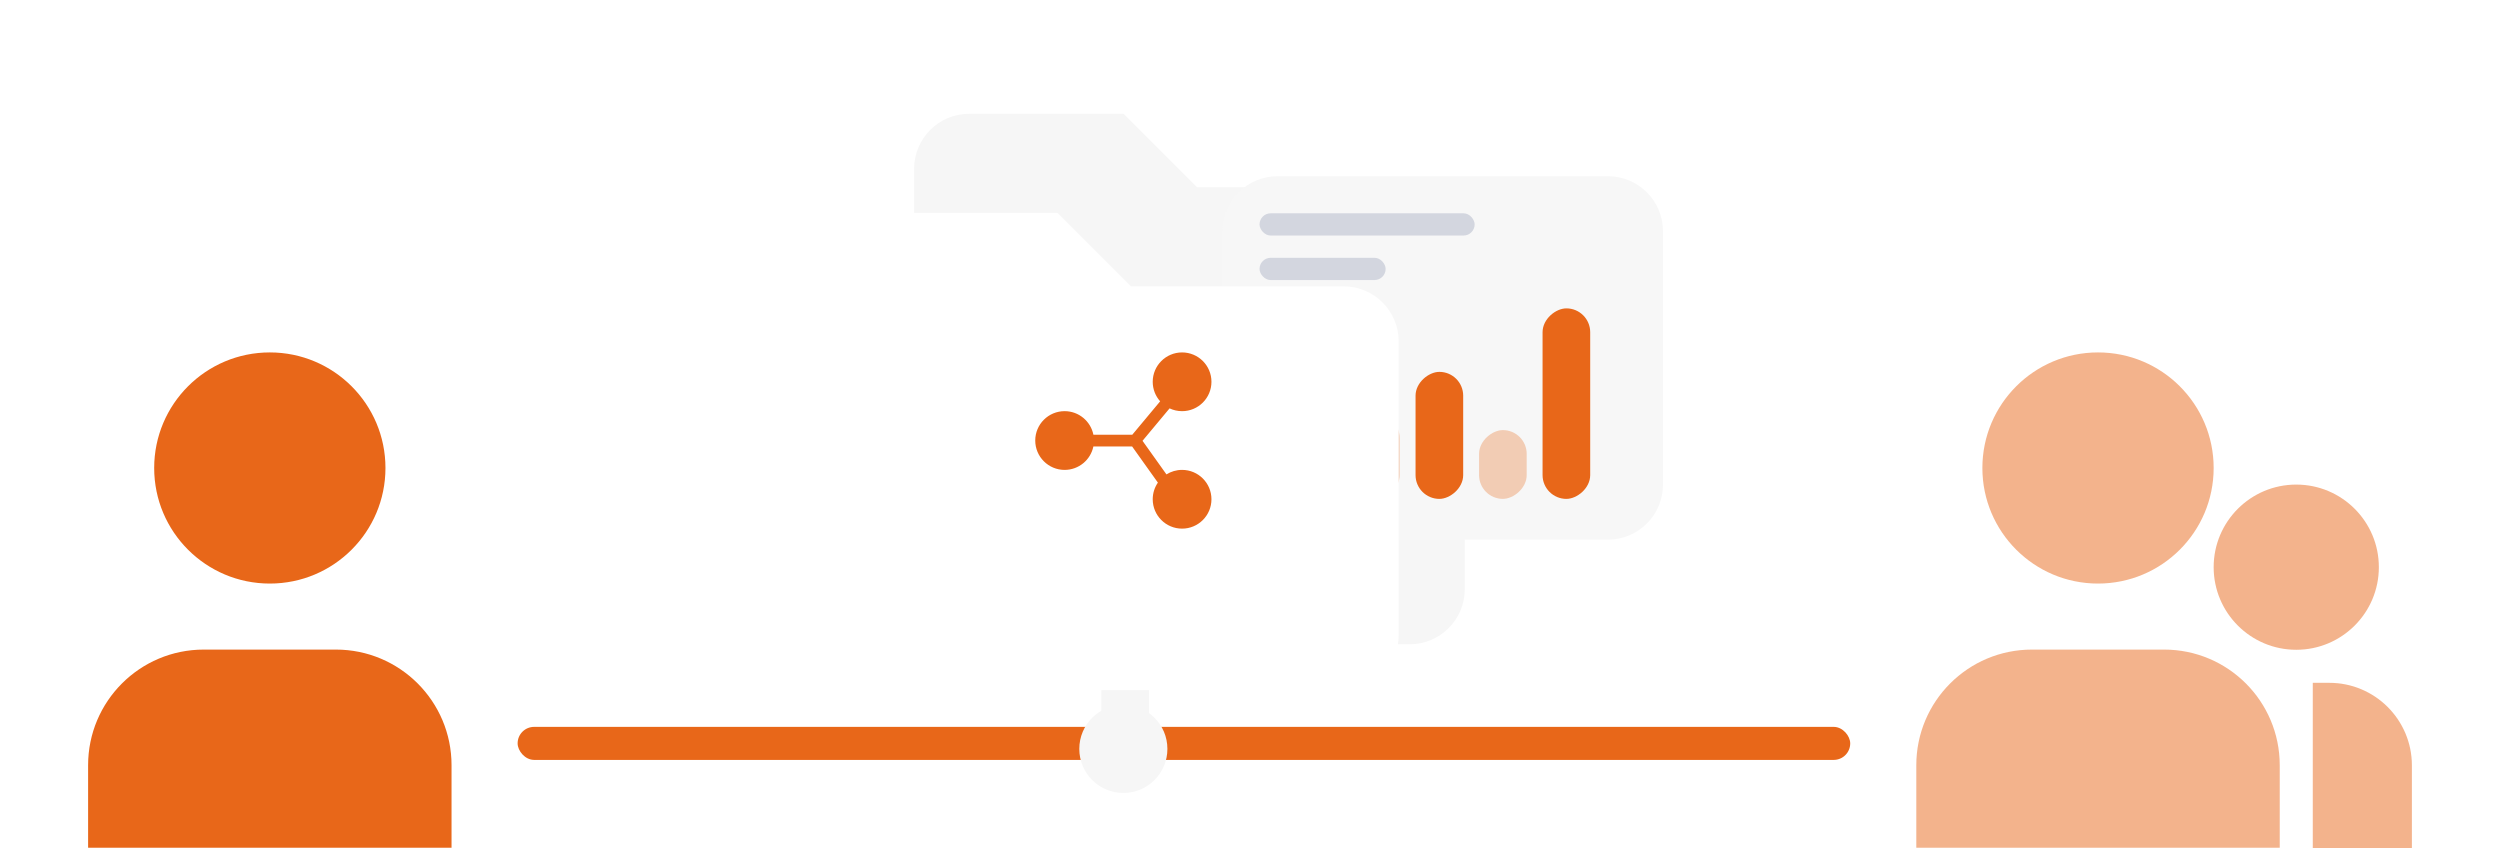 <svg width="227" height="77" viewBox="0 0 227 77" fill="none" xmlns="http://www.w3.org/2000/svg">
<g clip-path="url(#clip0_1471:299)">
<path d="M24.5 32C18.701 32 14 36.697 14 42.494C14 48.291 18.701 52.988 24.5 52.988C30.299 52.988 35 48.291 35 42.494C35 36.697 30.299 32 24.5 32Z" fill="#E86719"/>
<path d="M18.5 58.982C12.701 58.982 8 63.682 8 69.481V76.973H41V69.481C41 63.682 36.299 58.982 30.5 58.982H18.5Z" fill="#E86719"/>
<g opacity="0.5">
<path d="M190.5 32C184.701 32 180 36.697 180 42.494C180 48.291 184.701 52.988 190.5 52.988C196.299 52.988 201 48.291 201 42.494C201 36.697 196.299 32 190.5 32Z" fill="#E86719"/>
<path d="M184.5 58.982C178.701 58.982 174 63.682 174 69.481V76.973H207V69.481C207 63.682 202.299 58.982 196.5 58.982H184.5Z" fill="#E86719"/>
<path d="M211.5 62H210V77H219V69.5C219 65.358 215.642 62 211.5 62Z" fill="#E86719"/>
<path d="M208.5 44C204.358 44 201 47.358 201 51.5C201 55.642 204.358 59 208.5 59C212.642 59 216 55.642 216 51.5C216 47.358 212.642 44 208.5 44Z" fill="#E86719"/>
</g>
<rect x="47" y="66" width="121" height="3" rx="1.5" fill="#E86719"/>
<path d="M88 10.333C85.239 10.333 83 12.572 83 15.333V53.5C83 56.261 85.239 58.5 88 58.5H128C130.761 58.5 133 56.261 133 53.5V22C133 19.238 130.761 17 128 17H108.69L102.024 10.333H88Z" fill="#F6F6F6"/>
<rect x="100" y="68.299" width="17.299" height="4.325" rx="2.162" transform="rotate(-90 100 68.299)" fill="#F6F6F6"/>
<g filter="url(#filter0_dd_1471:299)">
<circle cx="102" cy="68" r="4" fill="#F6F6F6"/>
</g>
<g filter="url(#filter1_dd_1471:299)">
<path d="M111 9C111 6.239 113.239 4 116 4H146C148.761 4 151 6.239 151 9V32C151 34.761 148.761 37 146 37H116C113.239 37 111 34.761 111 32V9Z" fill="#F7F7F7"/>
<rect x="117" y="33" width="16" height="4" rx="2" transform="rotate(-90 117 33)" fill="#E86719"/>
<rect x="140.065" y="33.299" width="17.299" height="4.325" rx="2.162" transform="rotate(-90 140.065 33.299)" fill="#E86719"/>
<rect opacity="0.3" x="122.766" y="33.299" width="7.688" height="4.325" rx="2.162" transform="rotate(-90 122.766 33.299)" fill="#E86719"/>
<rect x="128.532" y="33.299" width="11.533" height="4.325" rx="2.162" transform="rotate(-90 128.532 33.299)" fill="#E86719"/>
<rect opacity="0.3" x="134.299" y="33.299" width="6.247" height="4.325" rx="2.162" transform="rotate(-90 134.299 33.299)" fill="#E86719"/>
<rect x="114.367" y="7.367" width="19.531" height="2.02" rx="1.01" fill="#D3D6DF"/>
<rect x="114.367" y="11.408" width="11.449" height="2.02" rx="1.01" fill="#D3D6DF"/>
</g>
<g filter="url(#filter2_dd_1471:299)">
<path d="M82 15.333C79.239 15.333 77 17.572 77 20.333V53.667C77 56.428 79.239 58.667 82 58.667H122C124.761 58.667 127 56.428 127 53.667V27C127 24.238 124.761 22 122 22H102.69L96.024 15.333H82Z" fill="white"/>
</g>
<path d="M104.667 34.667C104.667 33.194 105.862 32 107.333 32C108.805 32 110 33.194 110 34.667C110 36.139 108.805 37.334 107.333 37.334C106.927 37.334 106.542 37.243 106.197 37.08L103.74 40.026L105.914 43.075C106.325 42.816 106.812 42.666 107.333 42.666C108.805 42.666 110 43.861 110 45.333C110 46.806 108.805 48 107.333 48C105.862 48 104.667 46.806 104.667 45.333C104.667 44.772 104.84 44.252 105.136 43.822L102.795 40.538H99.279C99.03 41.753 97.954 42.667 96.667 42.667C95.195 42.667 94 41.473 94 40C94 38.527 95.195 37.333 96.667 37.333C97.958 37.333 99.035 38.252 99.281 39.471L102.813 39.471L105.342 36.44C104.922 35.968 104.667 35.347 104.667 34.667Z" fill="#E86719"/>
</g>
<defs>
<filter id="filter0_dd_1471:299" x="82" y="48" width="40" height="40" filterUnits="userSpaceOnUse" color-interpolation-filters="sRGB">
<feFlood flood-opacity="0" result="BackgroundImageFix"/>
<feColorMatrix in="SourceAlpha" type="matrix" values="0 0 0 0 0 0 0 0 0 0 0 0 0 0 0 0 0 0 127 0" result="hardAlpha"/>
<feOffset/>
<feGaussianBlur stdDeviation="8"/>
<feColorMatrix type="matrix" values="0 0 0 0 0.307 0 0 0 0 0.365 0 0 0 0 0.571 0 0 0 0.08 0"/>
<feBlend mode="normal" in2="BackgroundImageFix" result="effect1_dropShadow_1471:299"/>
<feColorMatrix in="SourceAlpha" type="matrix" values="0 0 0 0 0 0 0 0 0 0 0 0 0 0 0 0 0 0 127 0" result="hardAlpha"/>
<feOffset/>
<feGaussianBlur stdDeviation="2"/>
<feColorMatrix type="matrix" values="0 0 0 0 0.307 0 0 0 0 0.365 0 0 0 0 0.571 0 0 0 0.16 0"/>
<feBlend mode="normal" in2="effect1_dropShadow_1471:299" result="effect2_dropShadow_1471:299"/>
<feBlend mode="normal" in="SourceGraphic" in2="effect2_dropShadow_1471:299" result="shape"/>
</filter>
<filter id="filter1_dd_1471:299" x="95" y="-4" width="72" height="65" filterUnits="userSpaceOnUse" color-interpolation-filters="sRGB">
<feFlood flood-opacity="0" result="BackgroundImageFix"/>
<feColorMatrix in="SourceAlpha" type="matrix" values="0 0 0 0 0 0 0 0 0 0 0 0 0 0 0 0 0 0 127 0" result="hardAlpha"/>
<feOffset dy="8"/>
<feGaussianBlur stdDeviation="8"/>
<feColorMatrix type="matrix" values="0 0 0 0 0.307 0 0 0 0 0.365 0 0 0 0 0.571 0 0 0 0.08 0"/>
<feBlend mode="normal" in2="BackgroundImageFix" result="effect1_dropShadow_1471:299"/>
<feColorMatrix in="SourceAlpha" type="matrix" values="0 0 0 0 0 0 0 0 0 0 0 0 0 0 0 0 0 0 127 0" result="hardAlpha"/>
<feOffset dy="4"/>
<feGaussianBlur stdDeviation="2"/>
<feColorMatrix type="matrix" values="0 0 0 0 0.307 0 0 0 0 0.365 0 0 0 0 0.571 0 0 0 0.16 0"/>
<feBlend mode="normal" in2="effect1_dropShadow_1471:299" result="effect2_dropShadow_1471:299"/>
<feBlend mode="normal" in="SourceGraphic" in2="effect2_dropShadow_1471:299" result="shape"/>
</filter>
<filter id="filter2_dd_1471:299" x="61" y="-4" width="82" height="82" filterUnits="userSpaceOnUse" color-interpolation-filters="sRGB">
<feFlood flood-opacity="0" result="BackgroundImageFix"/>
<feColorMatrix in="SourceAlpha" type="matrix" values="0 0 0 0 0 0 0 0 0 0 0 0 0 0 0 0 0 0 127 0" result="hardAlpha"/>
<feOffset/>
<feGaussianBlur stdDeviation="8"/>
<feColorMatrix type="matrix" values="0 0 0 0 0.307 0 0 0 0 0.365 0 0 0 0 0.571 0 0 0 0.08 0"/>
<feBlend mode="normal" in2="BackgroundImageFix" result="effect1_dropShadow_1471:299"/>
<feColorMatrix in="SourceAlpha" type="matrix" values="0 0 0 0 0 0 0 0 0 0 0 0 0 0 0 0 0 0 127 0" result="hardAlpha"/>
<feOffset dy="4"/>
<feGaussianBlur stdDeviation="2"/>
<feColorMatrix type="matrix" values="0 0 0 0 0.307 0 0 0 0 0.365 0 0 0 0 0.571 0 0 0 0.16 0"/>
<feBlend mode="normal" in2="effect1_dropShadow_1471:299" result="effect2_dropShadow_1471:299"/>
<feBlend mode="normal" in="SourceGraphic" in2="effect2_dropShadow_1471:299" result="shape"/>
</filter>
<clipPath id="clip0_1471:299">
<rect width="227" height="77" fill="white"/>
</clipPath>
</defs>
</svg>
